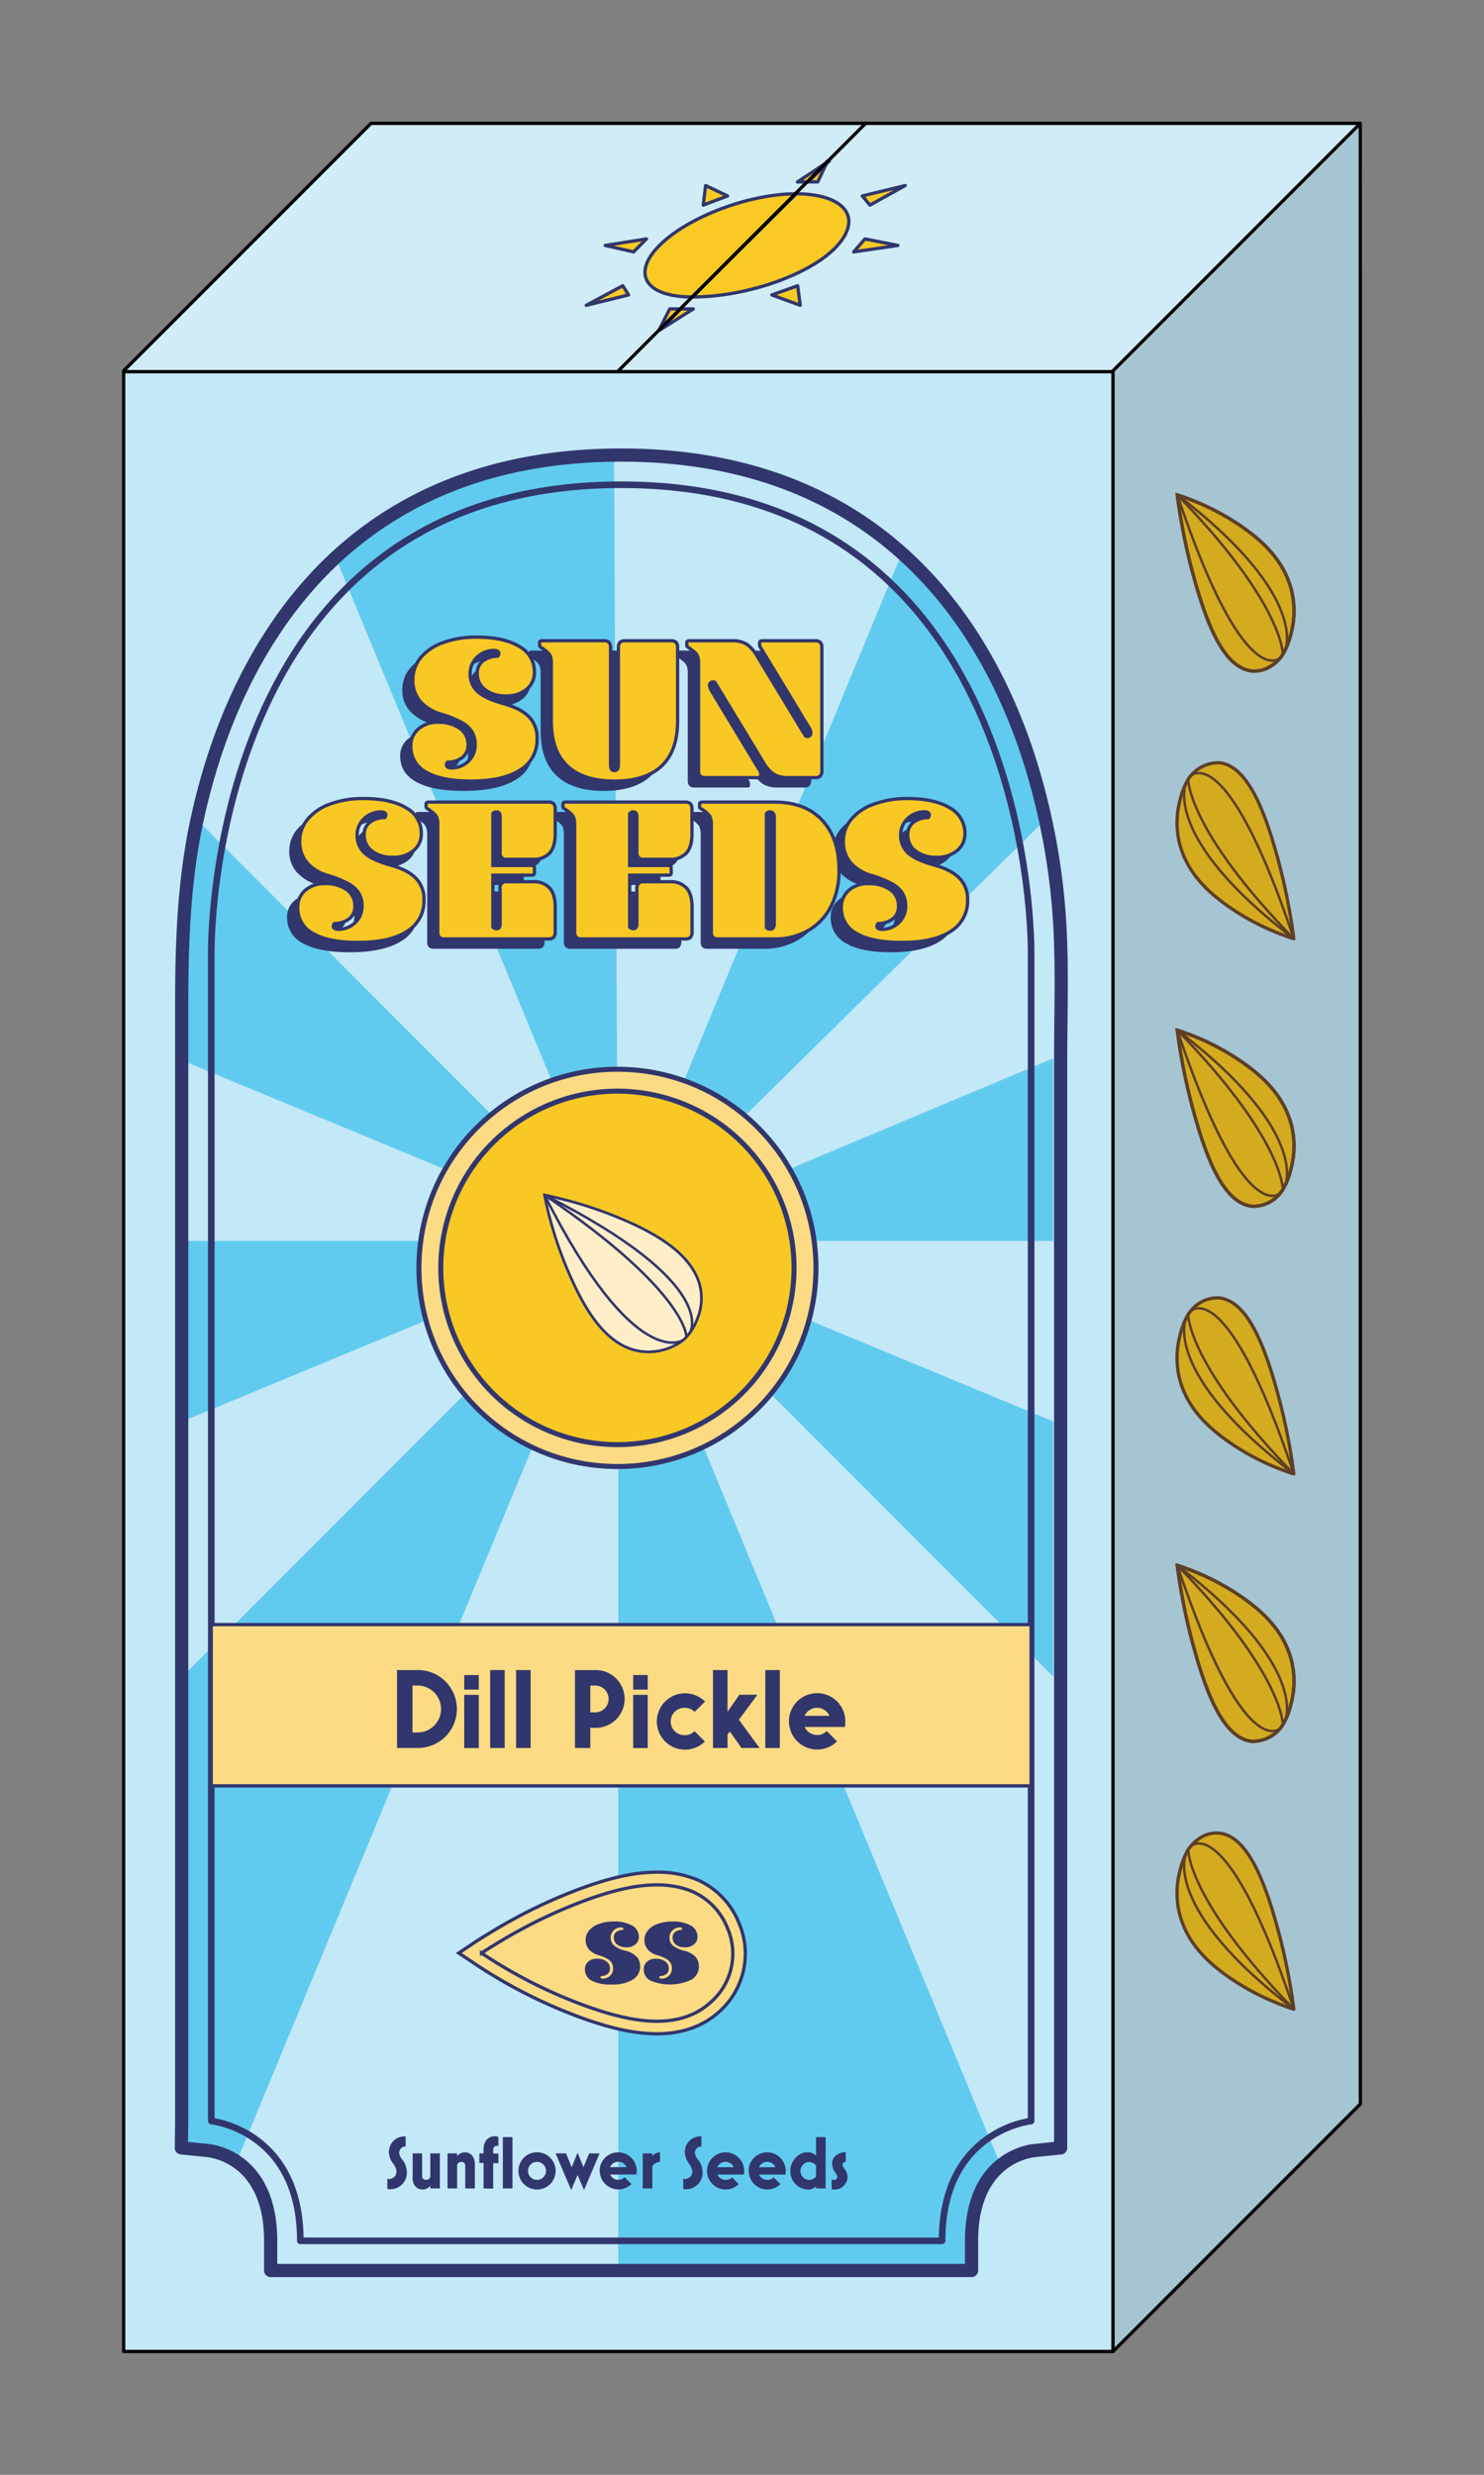 <svg xmlns="http://www.w3.org/2000/svg" viewBox="0 0 450 750"><rect x="0" y="0" width="450" height="750" fill="#808080" stroke="none"/><defs><style>.cls-1{fill:#d0edf7;}.cls-2,.cls-4{fill:#c3e8f8;}.cls-19,.cls-20,.cls-3{fill:#f9c924;}.cls-10,.cls-12,.cls-14,.cls-16,.cls-17,.cls-3,.cls-9{stroke:#31366d;}.cls-10,.cls-14,.cls-17,.cls-21,.cls-22,.cls-3,.cls-5,.cls-7,.cls-9{stroke-linecap:round;}.cls-10,.cls-14,.cls-17,.cls-21,.cls-22,.cls-3,.cls-4,.cls-7,.cls-9{stroke-linejoin:round;}.cls-4,.cls-5,.cls-6,.cls-7{stroke:#000;}.cls-10,.cls-12,.cls-14,.cls-16,.cls-17,.cls-21,.cls-22,.cls-23,.cls-5,.cls-6,.cls-7,.cls-9{fill:none;}.cls-12,.cls-16,.cls-19,.cls-5,.cls-6{stroke-miterlimit:10;}.cls-8{fill:#61cbef;}.cls-9{stroke-width:4px;}.cls-10{stroke-width:2px;}.cls-11{fill:#fcdb84;}.cls-13{fill:#f8c824;}.cls-14{stroke-width:1.52px;}.cls-15{fill:#ffeec7;}.cls-16,.cls-17{stroke-width:0.76px;}.cls-18{fill:#31366d;}.cls-19,.cls-21,.cls-22{stroke:#6d4a2e;}.cls-22{stroke-width:0.75px;}.cls-24{opacity:0.15;}</style></defs><g id="Layer_3" data-name="Layer 3"><polygon class="cls-1" points="413 37 113 37 37 113 337 113 413 37"/><polygon class="cls-2" points="337 713 412.5 637.5 413 37 337 113 337 713"/></g><g id="Layer_2" data-name="Layer 2"><polygon class="cls-3" points="258.86 76.34 272.27 74.38 262.28 72.41 260.57 74.38 258.86 76.34"/><polygon class="cls-3" points="247.96 55.13 251 48.71 244.62 55.13 247.96 55.13"/><polygon class="cls-3" points="210.23 93.62 206.41 93.62 200.03 100.05 210.23 93.62"/><polygon class="cls-3" points="262.63 60.77 263.79 62.16 274.49 56.23 261.49 59.38 262.63 60.77"/><polygon class="cls-3" points="234.05 89.38 242.66 92.53 241.88 86.59 237.98 87.99 234.05 89.38"/><path class="cls-3" d="M239.34,60.46,211.69,88.3,210,90c16.61,0,36.32-7,44-15.65s1.91-15.65-13-15.65Z"/><polygon class="cls-3" points="196.03 72.41 183.52 74.38 192.11 76.34 194.07 74.38 196.03 72.41"/><polygon class="cls-3" points="203.09 93.62 199.83 100.05 206.3 93.62 203.09 93.62"/><polygon class="cls-3" points="241.81 55.13 245.07 55.13 251.53 48.71 241.81 55.13"/><polygon class="cls-3" points="189.73 87.99 188.84 86.59 177.77 92.53 190.61 89.38 189.73 87.99"/><polygon class="cls-3" points="220.62 59.38 213.96 56.23 213.25 62.16 216.93 60.77 220.62 59.38"/><path class="cls-3" d="M211.66,88.3l28.05-27.84,1.73-1.73c-14.27,0-32.84,7-41.47,15.65S195.8,90,209.92,90Z"/></g><g id="Layer_1" data-name="Layer 1"><rect class="cls-4" x="37.5" y="112.63" width="300" height="600"/><line class="cls-5" x1="37.5" y1="112.38" x2="112.5" y2="37.38"/><line class="cls-6" x1="337" y1="112.88" x2="412.5" y2="37.38"/><line class="cls-7" x1="187.44" y1="112.44" x2="262.5" y2="37.38"/><line class="cls-5" x1="337.5" y1="712.63" x2="412.5" y2="637.63"/><line class="cls-7" x1="112.5" y1="37.38" x2="412.5" y2="37.38"/><line class="cls-7" x1="412.5" y1="637.38" x2="412.5" y2="37.38"/></g><g id="front"><path class="cls-8" d="M317,248.39c-5.31-15.7-8.83-38.75-20.8-53.33-5.73-7-15.84-22.14-22.72-27.4L187.35,376.08Z"/><path class="cls-8" d="M187.34,376.08l77.33-186.69Z"/><polygon class="cls-8" points="319.4 321.38 319.4 320.72 187.34 376.08 319.4 321.38"/><path class="cls-8" d="M55.29,316.77v4l132.06,55.36L59.71,248.39c-7.52,31.58-2.63,65.94-4.42,68.38"/><polygon class="cls-8" points="55.29 321.38 187.34 376.08 55.29 320.72 55.29 321.38"/><path class="cls-8" d="M186.21,137.91c-30.58,0-63.37,10.56-84.42,31.05l85.56,207.12Z"/><polygon class="cls-8" points="319.4 376.08 319.4 321.38 187.34 376.08 319.4 376.08"/><polygon class="cls-8" points="319.4 508.13 319.4 430.77 187.34 376.08 319.4 508.13"/><path class="cls-8" d="M294,688.64l.27-4.75c0-24,5.21-25.53,7.2-25.76l2-1.86-116-280.19V688.76Z"/><polygon class="cls-8" points="55.05 634.44 55.17 651.46 71.76 655.12 187.34 376.08 55.29 508.13 55.05 634.44"/><polygon class="cls-8" points="55.29 376.08 55.29 430.77 187.34 376.08 55.29 376.08"/><path class="cls-9" d="M82.07,688.09v-9c0-23.77-15.85-27-19-27.35L55,650.92l.1-8.13V305c0-19.47.62-38.35,4.84-57.41,4.35-19.62,11.57-38.82,22.62-55.68A124.18,124.18,0,0,1,97.92,172.7c22.75-23.08,53.18-34.79,90.44-34.79s67.69,11.71,90.44,34.79c15.45,15.68,26.11,35.45,32.94,56.25a205.05,205.05,0,0,1,9.89,57.29c.37,11.53,0,23.14,0,34.69v330l-8.1.82c-3.07.38-18.92,3.57-18.92,27.34v9Z"/><path class="cls-10" d="M312.67,288.9V642.79s-27,2.72-27,36.3H91.07c0-33.58-27-36.3-27-36.3V288.9s-2.08-142,124.31-142S312.67,288.9,312.67,288.9Z"/><path class="cls-11" d="M247.42,384.24a60.2,60.2,0,1,0-60.19,60.2,60.19,60.19,0,0,0,60.19-60.2"/><circle class="cls-12" cx="187.23" cy="384.24" r="60.2" transform="translate(-59.13 34.95) rotate(-9.22)"/><path class="cls-13" d="M240.78,384.24a53.56,53.56,0,1,0-53.55,53.56,53.56,53.56,0,0,0,53.55-53.56"/><circle class="cls-14" cx="187.23" cy="384.24" r="60.2" transform="translate(-216.86 244.93) rotate(-45)"/><path class="cls-14" d="M240.78,384.24a53.56,53.56,0,1,1-53.55-53.56A53.56,53.56,0,0,1,240.78,384.24Z"/><path class="cls-15" d="M208.15,405.18a16.71,16.71,0,0,0,3.28-5.48,16,16,0,0,0,.25-11.86c-3.16-8.09-11.82-13.15-19.27-16.7a122.87,122.87,0,0,0-22.95-8c-1.45-.36-2.9-.71-4.36-1a117,117,0,0,0,9,27.17c4.15,8.76,10.65,19.63,21.43,20.35a17.56,17.56,0,0,0,11.28-3.25,10.2,10.2,0,0,0,1.39-1.22"/><path class="cls-16" d="M208.15,405.18a16.71,16.71,0,0,0,3.28-5.48,16,16,0,0,0,.25-11.86c-3.16-8.09-11.82-13.15-19.27-16.7a122.87,122.87,0,0,0-22.95-8c-1.45-.36-2.9-.71-4.36-1a117,117,0,0,0,9,27.17c4.15,8.76,10.65,19.63,21.43,20.35a17.56,17.56,0,0,0,11.28-3.25A10.2,10.2,0,0,0,208.15,405.18Z"/><path class="cls-17" d="M208.15,405.18a16.71,16.71,0,0,0,3.28-5.48,16,16,0,0,0,.25-11.86c-3.16-8.09-11.82-13.15-19.27-16.7a122.87,122.87,0,0,0-22.95-8c-1.45-.36-2.9-.71-4.36-1a117,117,0,0,0,9,27.17c4.15,8.76,10.65,19.63,21.43,20.35a17.56,17.56,0,0,0,11.28-3.25A10.2,10.2,0,0,0,208.15,405.18Z"/><path class="cls-17" d="M165.1,362.13c54.21,27.42,44,42,44,42"/><path class="cls-17" d="M165.1,362.13c27.42,54.21,42,44,42,44"/><path class="cls-17" d="M208.15,405.18s.44-13.53-43.05-43.05"/><rect class="cls-11" x="64.05" y="492.34" width="248.62" height="48.88"/><rect class="cls-12" x="64.05" y="492.34" width="248.62" height="48.88"/><path class="cls-11" d="M199.19,616.35c-8.3,0-16.76-2.67-22.39-4.68a151.85,151.85,0,0,1-32.92-16.61l-4.76-3.18,4.76-3.19c1.69-1.13,3.43-2.18,4.93-3.08A155.79,155.79,0,0,1,177,572c6.08-2.16,14.1-4.63,22.22-4.63a31.09,31.09,0,0,1,12.53,2.44A24,24,0,0,1,224,582.59,23.52,23.52,0,0,1,217.7,610c-4.84,4.23-11.06,6.37-18.51,6.37"/><path class="cls-12" d="M199.19,616.35c-8.3,0-16.76-2.67-22.39-4.68a151.85,151.85,0,0,1-32.92-16.61l-4.76-3.18,4.76-3.19c1.69-1.13,3.43-2.18,4.93-3.08A155.79,155.79,0,0,1,177,572c6.08-2.16,14.1-4.63,22.22-4.63a31.09,31.09,0,0,1,12.53,2.44A24,24,0,0,1,224,582.59,23.52,23.52,0,0,1,217.7,610C212.86,614.21,206.64,616.35,199.19,616.35Z"/><path class="cls-11" d="M220.5,584.1a20.08,20.08,0,0,0-10.31-10.75c-10-4.38-22.16-1.18-31.92,2.28a153.34,153.34,0,0,0-27.49,13.27c-1.61,1-3.21,1.93-4.76,3a147.15,147.15,0,0,0,32.07,16.18c11.46,4.08,26.87,8,37.08-1a19.49,19.49,0,0,0,5.33-23"/><path class="cls-12" d="M220.5,584.1a20.08,20.08,0,0,0-10.31-10.75c-10-4.38-22.16-1.18-31.92,2.28a153.34,153.34,0,0,0-27.49,13.27c-1.61,1-3.21,1.93-4.76,3a147.15,147.15,0,0,0,32.07,16.18c11.46,4.08,26.87,8,37.08-1A19.49,19.49,0,0,0,220.5,584.1Z"/><path class="cls-18" d="M194.13,595.76a4.69,4.69,0,0,1-2.26,4.19,12,12,0,0,1-6.5,1.46,12.09,12.09,0,0,1-6-1.18,3.79,3.79,0,0,1-2-3.46,2.89,2.89,0,0,1,1-2.28,3.82,3.82,0,0,1,2.6-.89,4.74,4.74,0,0,1,2.91.81,2.57,2.57,0,0,1,1.08,2.17,2,2,0,0,1-.71,1.64,3.21,3.21,0,0,1-2,.65.5.5,0,0,0-.16.36.33.33,0,0,0,.18.3.86.86,0,0,0,.45.11,3.18,3.18,0,0,0,2.28-.87,2.92,2.92,0,0,0,.91-2.19,3.26,3.26,0,0,0-.43-1.76,3.87,3.87,0,0,0-1.41-1.24,14,14,0,0,0-2.64-1.07,5.75,5.75,0,0,1-2.84-1.72,4.27,4.27,0,0,1-1-2.81,4.51,4.51,0,0,1,1-2.91,6.78,6.78,0,0,1,3-2,12.58,12.58,0,0,1,4.49-.74,10.88,10.88,0,0,1,5.64,1.23,3.81,3.81,0,0,1,2,3.42,2.85,2.85,0,0,1-1.05,2.28,4.1,4.1,0,0,1-2.72.88,4.41,4.41,0,0,1-2.77-.81,2.62,2.62,0,0,1-1.05-2.16,2,2,0,0,1,.71-1.64,3.22,3.22,0,0,1,2-.66.46.46,0,0,0,.16-.35.34.34,0,0,0-.17-.3.89.89,0,0,0-.46-.11,3.18,3.18,0,0,0-1.59.4,3,3,0,0,0-1.16,1.09,2.9,2.9,0,0,0-.44,1.57,3.09,3.09,0,0,0,1,2.41,8.57,8.57,0,0,0,3.47,1.6,7.23,7.23,0,0,1,3.34,1.75,3.93,3.93,0,0,1,1.08,2.84"/><path class="cls-18" d="M211.94,595.76a4.69,4.69,0,0,1-2.27,4.19,15.41,15.41,0,0,1-12.46.28,3.8,3.8,0,0,1-2-3.46,2.9,2.9,0,0,1,1-2.28,3.8,3.8,0,0,1,2.6-.89,4.71,4.71,0,0,1,2.9.81,2.57,2.57,0,0,1,1.08,2.17,2,2,0,0,1-.71,1.64,3.18,3.18,0,0,1-2,.65.51.51,0,0,0-.17.36.33.33,0,0,0,.18.3.88.88,0,0,0,.45.11,3.18,3.18,0,0,0,2.28-.87,2.93,2.93,0,0,0,.92-2.19,3.26,3.26,0,0,0-.44-1.76,3.83,3.83,0,0,0-1.4-1.24,14,14,0,0,0-2.64-1.07,5.71,5.71,0,0,1-2.84-1.72,4.22,4.22,0,0,1-1-2.81,4.47,4.47,0,0,1,1-2.91,6.72,6.72,0,0,1,2.95-2,12.54,12.54,0,0,1,4.49-.74,10.93,10.93,0,0,1,5.64,1.23,3.8,3.8,0,0,1,2,3.42,2.85,2.85,0,0,1-1.05,2.28,4.05,4.05,0,0,1-2.71.88,4.44,4.44,0,0,1-2.78-.81,2.62,2.62,0,0,1-1-2.16,2,2,0,0,1,.71-1.64,3.27,3.27,0,0,1,2-.66.5.5,0,0,0,.16-.35.33.33,0,0,0-.18-.3.88.88,0,0,0-.45-.11,3.25,3.25,0,0,0-1.6.4,3,3,0,0,0-1.16,1.09,2.89,2.89,0,0,0-.43,1.57,3.06,3.06,0,0,0,1,2.41,8.57,8.57,0,0,0,3.47,1.6,7.23,7.23,0,0,1,3.34,1.75,3.93,3.93,0,0,1,1.08,2.84"/><path class="cls-18" d="M127,275.68a10.65,10.65,0,0,1-5.41,9.58q-5.4,3.33-15.5,3.33-9.37,0-14.22-2.71A8.59,8.59,0,0,1,87.05,278a6.49,6.49,0,0,1,2.41-5.21,9.25,9.25,0,0,1,6.18-2,11.7,11.7,0,0,1,6.94,1.84,5.78,5.78,0,0,1,2.57,4.95,4.57,4.57,0,0,1-1.69,3.74,7.86,7.86,0,0,1-4.76,1.5,1.11,1.11,0,0,0-.39.81.78.78,0,0,0,.42.69,2.08,2.08,0,0,0,1.08.25,7.77,7.77,0,0,0,5.44-2,6.49,6.49,0,0,0,2.18-5,7.23,7.23,0,0,0-1-4,9.06,9.06,0,0,0-3.36-2.84,34.16,34.16,0,0,0-6.28-2.43A13.78,13.78,0,0,1,90,264.33a9.41,9.41,0,0,1-2.28-6.42,10,10,0,0,1,2.44-6.64,16.3,16.3,0,0,1,7-4.59A31.12,31.12,0,0,1,107.88,245q8.59,0,13.45,2.81t4.85,7.79a6.41,6.41,0,0,1-2.51,5.21,10,10,0,0,1-6.48,2,10.81,10.81,0,0,1-6.6-1.87,5.85,5.85,0,0,1-2.51-4.93,4.54,4.54,0,0,1,1.69-3.74,7.83,7.83,0,0,1,4.75-1.5,1.13,1.13,0,0,0,.4-.81.79.79,0,0,0-.43-.69,2.14,2.14,0,0,0-1.07-.25,8.12,8.12,0,0,0-3.81.91,7.31,7.31,0,0,0-2.77,2.49,6.45,6.45,0,0,0-1,3.59,6.94,6.94,0,0,0,2.41,5.52c1.61,1.39,4.36,2.61,8.27,3.64q5.4,1.44,8,4a8.73,8.73,0,0,1,2.58,6.48"/><path class="cls-18" d="M163.07,246.06a2.12,2.12,0,0,1,1.59.5,2.43,2.43,0,0,1,.47,1.68v7.42c0,2.62-.57,4.57-1.69,5.83a6.54,6.54,0,0,1-5.17,1.91H150.6a1.85,1.85,0,0,1-2.19-2.19V250.43c0-.92-.35-1.38-1.06-1.38a1.33,1.33,0,0,0-1.12.5v15.72h11.85c.5,0,.75.23.75.68v1.62q0,.63-.75.63H146.23v15.71a1.3,1.3,0,0,0,1.12.5c.71,0,1.06-.45,1.06-1.37V272.38a1.84,1.84,0,0,1,2.19-2.18h7.67q3.49,0,5.17,1.9c1.12,1.26,1.69,3.21,1.69,5.83v7.42a2.43,2.43,0,0,1-.47,1.68,2.08,2.08,0,0,1-1.59.5h-31.5A2.11,2.11,0,0,1,130,287a2.43,2.43,0,0,1-.46-1.68V253.17a7.76,7.76,0,0,0-.25-2.28,3.34,3.34,0,0,0-.88-1.31,17.44,17.44,0,0,0-2.12-1.59.62.62,0,0,1-.31-.56v-.75c0-.41.25-.62.75-.62Z"/><path class="cls-18" d="M204.54,246.06a2.12,2.12,0,0,1,1.59.5,2.43,2.43,0,0,1,.47,1.68v7.42c0,2.62-.56,4.57-1.69,5.83a6.54,6.54,0,0,1-5.17,1.91h-7.67a1.84,1.84,0,0,1-2.18-2.19V250.43c0-.92-.36-1.38-1.07-1.38a1.33,1.33,0,0,0-1.12.5v15.72h11.85c.5,0,.75.23.75.68v1.62q0,.63-.75.63H187.7v15.71a1.3,1.3,0,0,0,1.12.5c.71,0,1.07-.45,1.07-1.37V272.38a1.82,1.82,0,0,1,2.18-2.18h7.67q3.49,0,5.17,1.9c1.13,1.26,1.69,3.21,1.69,5.83v7.42a2.43,2.43,0,0,1-.47,1.68,2.08,2.08,0,0,1-1.59.5H173.05a2.08,2.08,0,0,1-1.59-.5,2.43,2.43,0,0,1-.47-1.68V253.17a7.76,7.76,0,0,0-.25-2.28,3.42,3.42,0,0,0-.87-1.31,19.24,19.24,0,0,0-2.12-1.59.61.61,0,0,1-.32-.56v-.75c0-.41.25-.62.75-.62Z"/><path class="cls-18" d="M231.67,246.06q9.22,0,14.37,5.46t5.15,15.18a23.73,23.73,0,0,1-2.37,10.82,17.53,17.53,0,0,1-6.83,7.36,19.89,19.89,0,0,1-10.38,2.65H214.52a2.08,2.08,0,0,1-1.59-.5,2.43,2.43,0,0,1-.47-1.68V253.11a5.94,5.94,0,0,0-.5-2.84,9.27,9.27,0,0,0-2.74-2.28.6.6,0,0,1-.31-.56v-.75c0-.41.25-.62.74-.62Zm-2.5,38a1.4,1.4,0,0,0,1.19.5,1,1,0,0,0,.87-.44,1.86,1.86,0,0,0,.31-1.12V250.61a1.88,1.88,0,0,0-.31-1.12,1,1,0,0,0-.87-.44,1.4,1.4,0,0,0-1.19.5Z"/><path class="cls-18" d="M290.18,275.68a10.74,10.74,0,0,1-5.18,9.58q-5.17,3.33-14.84,3.33-9,0-13.62-2.71a8.64,8.64,0,0,1-4.65-7.89,6.62,6.62,0,0,1,2.31-5.21,8.63,8.63,0,0,1,5.92-2,10.81,10.81,0,0,1,6.64,1.84,5.86,5.86,0,0,1,2.47,4.95,4.64,4.64,0,0,1-1.63,3.74,7.3,7.3,0,0,1-4.55,1.5,1.13,1.13,0,0,0-.37.81.78.78,0,0,0,.4.69,1.92,1.92,0,0,0,1,.25,7.25,7.25,0,0,0,5.21-2,6.62,6.62,0,0,0,2.09-5,7.4,7.4,0,0,0-1-4,8.72,8.72,0,0,0-3.21-2.84,32.06,32.06,0,0,0-6-2.43,13.07,13.07,0,0,1-6.48-3.93,9.65,9.65,0,0,1-2.19-6.42,10.28,10.28,0,0,1,2.34-6.64,15.54,15.54,0,0,1,6.74-4.59A28.64,28.64,0,0,1,271.84,245q8.24,0,12.88,2.81a8.68,8.68,0,0,1,4.65,7.79,6.51,6.51,0,0,1-2.4,5.21,9.3,9.3,0,0,1-6.21,2,10.05,10.05,0,0,1-6.33-1.87A6,6,0,0,1,272,256a4.64,4.64,0,0,1,1.62-3.74,7.31,7.31,0,0,1,4.56-1.5,1.17,1.17,0,0,0,.37-.81.77.77,0,0,0-.41-.69,2,2,0,0,0-1-.25,7.49,7.49,0,0,0-3.65.91,7,7,0,0,0-2.65,2.49,6.58,6.58,0,0,0-1,3.59,7.09,7.09,0,0,0,2.31,5.52c1.54,1.39,4.18,2.61,7.92,3.64,3.45,1,6,2.29,7.64,4a9,9,0,0,1,2.46,6.48"/><path class="cls-18" d="M161.75,226.78a10.59,10.59,0,0,1-5.46,9.57q-5.46,3.35-15.66,3.34-9.48,0-14.38-2.71t-4.9-7.89a6.48,6.48,0,0,1,2.43-5.21,9.45,9.45,0,0,1,6.25-2,12,12,0,0,1,7,1.84,5.79,5.79,0,0,1,2.6,5,4.53,4.53,0,0,1-1.71,3.74,8,8,0,0,1-4.8,1.5,1.09,1.09,0,0,0-.4.81.77.77,0,0,0,.43.69,2.18,2.18,0,0,0,1.08.25,7.89,7.89,0,0,0,5.5-2,6.44,6.44,0,0,0,2.2-5,7.15,7.15,0,0,0-1.05-4,9,9,0,0,0-3.39-2.84,34.84,34.84,0,0,0-6.35-2.43,14,14,0,0,1-6.84-3.93A9.37,9.37,0,0,1,122,209a10,10,0,0,1,2.47-6.64,16.44,16.44,0,0,1,7.11-4.59,31.73,31.73,0,0,1,10.82-1.68q8.7,0,13.59,2.8t4.91,7.8a6.38,6.38,0,0,1-2.54,5.21,10.15,10.15,0,0,1-6.54,2,10.93,10.93,0,0,1-6.68-1.87,5.83,5.83,0,0,1-2.54-4.92,4.53,4.53,0,0,1,1.71-3.74,8,8,0,0,1,4.81-1.5,1.11,1.11,0,0,0,.39-.81.77.77,0,0,0-.43-.69,2.06,2.06,0,0,0-1.08-.25,8.13,8.13,0,0,0-3.85.91,7.33,7.33,0,0,0-2.8,2.49,6.38,6.38,0,0,0-1,3.59,6.94,6.94,0,0,0,2.43,5.52q2.45,2.09,8.36,3.64,5.46,1.44,8.06,4a8.66,8.66,0,0,1,2.6,6.48"/><path class="cls-18" d="M179.84,197.16a2.12,2.12,0,0,1,1.59.5,2.38,2.38,0,0,1,.47,1.68v35.49c0,1.12.4,1.68,1.19,1.68s1.18-.56,1.18-1.68V199.34a2.43,2.43,0,0,1,.47-1.68,2.12,2.12,0,0,1,1.59-.5h13.78a2.27,2.27,0,0,1,1.62.47,2,2,0,0,1,.5,1.52v22.39q0,9-4.83,13.57t-14.31,4.58q-9.42,0-14.29-4.58t-4.86-13.57V204.27a7.43,7.43,0,0,0-.25-2.28,3.31,3.31,0,0,0-.87-1.31,19.24,19.24,0,0,0-2.12-1.59.6.6,0,0,1-.31-.56v-.75c0-.41.25-.62.75-.62Z"/><path class="cls-18" d="M241,226a1.58,1.58,0,0,0,.63.13,1,1,0,0,0,.68-.28.92.92,0,0,0,.31-.72,3.64,3.64,0,0,0-.68-1.87l-14.35-23.7a6.2,6.2,0,0,1-.4-.72,1.35,1.35,0,0,1-.1-.53V198a.89.89,0,0,1,.19-.66,1,1,0,0,1,.63-.15h16a2.12,2.12,0,0,1,1.59.5,2.43,2.43,0,0,1,.47,1.68v37.11a2.43,2.43,0,0,1-.47,1.68,2.12,2.12,0,0,1-1.59.5h-8a8.51,8.51,0,0,1-4.49-1,10.7,10.7,0,0,1-3.24-3.68l-14.66-24.19a1.45,1.45,0,0,0-.56-.13,1.11,1.11,0,0,0-.72.28.89.89,0,0,0-.34.72,4.19,4.19,0,0,0,.68,1.87l14.35,23.7a5,5,0,0,1,.4.72,1.18,1.18,0,0,1,.1.52v.38a1,1,0,0,1-.16.62c-.1.13-.32.19-.65.19h-16a2.12,2.12,0,0,1-1.59-.5,2.43,2.43,0,0,1-.47-1.68V204.27a7.43,7.43,0,0,0-.25-2.28,3.31,3.31,0,0,0-.87-1.31,18.3,18.3,0,0,0-2.12-1.59.6.6,0,0,1-.31-.56v-.75c0-.41.25-.62.75-.62h12.84a8.49,8.49,0,0,1,4.49,1,10.86,10.86,0,0,1,3.25,3.67Z"/><path class="cls-13" d="M128.57,272.7a10.71,10.71,0,0,1-5.17,9.57q-5.18,3.35-14.85,3.34c-6,0-10.53-.9-13.62-2.71A8.64,8.64,0,0,1,90.28,275a6.62,6.62,0,0,1,2.31-5.21,8.65,8.65,0,0,1,5.92-2,10.93,10.93,0,0,1,6.65,1.84,5.88,5.88,0,0,1,2.46,5,4.64,4.64,0,0,1-1.62,3.74,7.31,7.31,0,0,1-4.56,1.5,1.17,1.17,0,0,0-.37.81.79.79,0,0,0,.41.69,2,2,0,0,0,1,.25,7.24,7.24,0,0,0,5.2-2,6.58,6.58,0,0,0,2.09-5,7.4,7.4,0,0,0-1-4,8.64,8.64,0,0,0-3.21-2.84,31.93,31.93,0,0,0-6-2.43,13.1,13.1,0,0,1-6.49-3.93,9.68,9.68,0,0,1-2.18-6.42,10.25,10.25,0,0,1,2.33-6.64A15.51,15.51,0,0,1,100,243.7,28.66,28.66,0,0,1,110.24,242q8.24,0,12.88,2.8a8.71,8.71,0,0,1,4.64,7.8,6.51,6.51,0,0,1-2.4,5.21,9.29,9.29,0,0,1-6.2,2,10,10,0,0,1-6.33-1.87,5.92,5.92,0,0,1-2.4-4.92,4.64,4.64,0,0,1,1.62-3.74,7.28,7.28,0,0,1,4.55-1.5A1.13,1.13,0,0,0,117,247a.78.78,0,0,0-.4-.69,1.89,1.89,0,0,0-1-.25,7.4,7.4,0,0,0-3.65.91,7.12,7.12,0,0,0-2.65,2.49,6.67,6.67,0,0,0-1,3.59,7.11,7.11,0,0,0,2.31,5.52c1.54,1.39,4.18,2.61,7.92,3.64q5.18,1.44,7.64,4a9,9,0,0,1,2.46,6.48"/><path class="cls-12" d="M128.57,272.7a10.71,10.71,0,0,1-5.17,9.57q-5.18,3.35-14.85,3.34c-6,0-10.53-.9-13.62-2.71A8.64,8.64,0,0,1,90.28,275a6.62,6.62,0,0,1,2.31-5.21,8.65,8.65,0,0,1,5.92-2,10.93,10.93,0,0,1,6.65,1.84,5.88,5.88,0,0,1,2.46,5,4.64,4.64,0,0,1-1.62,3.74,7.31,7.31,0,0,1-4.56,1.5,1.17,1.17,0,0,0-.37.81.79.79,0,0,0,.41.69,2,2,0,0,0,1,.25,7.24,7.24,0,0,0,5.2-2,6.58,6.58,0,0,0,2.09-5,7.4,7.4,0,0,0-1-4,8.64,8.64,0,0,0-3.21-2.84,31.93,31.93,0,0,0-6-2.43,13.1,13.1,0,0,1-6.49-3.93,9.68,9.68,0,0,1-2.18-6.42,10.25,10.25,0,0,1,2.33-6.64A15.51,15.51,0,0,1,100,243.7,28.66,28.66,0,0,1,110.24,242q8.24,0,12.88,2.8a8.71,8.71,0,0,1,4.64,7.8,6.51,6.51,0,0,1-2.4,5.21,9.29,9.29,0,0,1-6.2,2,10,10,0,0,1-6.33-1.87,5.92,5.92,0,0,1-2.4-4.92,4.64,4.64,0,0,1,1.62-3.74,7.28,7.28,0,0,1,4.55-1.5A1.13,1.13,0,0,0,117,247a.78.78,0,0,0-.4-.69,1.89,1.89,0,0,0-1-.25,7.4,7.4,0,0,0-3.65.91,7.12,7.12,0,0,0-2.65,2.49,6.67,6.67,0,0,0-1,3.59,7.11,7.11,0,0,0,2.31,5.52c1.54,1.39,4.18,2.61,7.92,3.64q5.18,1.44,7.64,4A9,9,0,0,1,128.57,272.7Z"/><path class="cls-13" d="M166.3,243.08a2.12,2.12,0,0,1,1.59.5,2.38,2.38,0,0,1,.47,1.68v7.42c0,2.62-.56,4.57-1.68,5.83a6.57,6.57,0,0,1-5.18,1.91h-7.67a1.84,1.84,0,0,1-2.18-2.19V247.45c0-.92-.36-1.38-1.06-1.38a1.33,1.33,0,0,0-1.13.5v15.72h11.85c.5,0,.75.23.75.68v1.62q0,.63-.75.63H149.46v15.71a1.31,1.31,0,0,0,1.13.5c.7,0,1.06-.46,1.06-1.37V269.4a1.84,1.84,0,0,1,2.18-2.19h7.67a6.57,6.57,0,0,1,5.18,1.91c1.12,1.26,1.68,3.21,1.68,5.83v7.42a2.38,2.38,0,0,1-.47,1.68,2.08,2.08,0,0,1-1.59.5H134.81a2.08,2.08,0,0,1-1.59-.5,2.43,2.43,0,0,1-.47-1.68V250.19a7.43,7.43,0,0,0-.25-2.28,3.31,3.31,0,0,0-.87-1.31,18.3,18.3,0,0,0-2.12-1.59.6.6,0,0,1-.31-.56v-.75c0-.41.25-.62.75-.62Z"/><path class="cls-12" d="M166.3,243.08a2.12,2.12,0,0,1,1.59.5,2.38,2.38,0,0,1,.47,1.68v7.42c0,2.62-.56,4.57-1.68,5.83a6.57,6.57,0,0,1-5.18,1.91h-7.67a1.84,1.84,0,0,1-2.18-2.19V247.45c0-.92-.36-1.38-1.06-1.38a1.33,1.33,0,0,0-1.13.5v15.72h11.85c.5,0,.75.23.75.68v1.62q0,.63-.75.63H149.46v15.71a1.31,1.31,0,0,0,1.13.5c.7,0,1.06-.46,1.06-1.37V269.4a1.84,1.84,0,0,1,2.18-2.19h7.67a6.57,6.57,0,0,1,5.18,1.91c1.12,1.26,1.68,3.21,1.68,5.83v7.42a2.38,2.38,0,0,1-.47,1.68,2.08,2.08,0,0,1-1.59.5H134.81a2.08,2.08,0,0,1-1.59-.5,2.43,2.43,0,0,1-.47-1.68V250.19a7.43,7.43,0,0,0-.25-2.28,3.31,3.31,0,0,0-.87-1.31,18.3,18.3,0,0,0-2.12-1.59.6.6,0,0,1-.31-.56v-.75c0-.41.25-.62.75-.62Z"/><path class="cls-13" d="M207.78,243.08a2.15,2.15,0,0,1,1.59.5,2.43,2.43,0,0,1,.46,1.68v7.42c0,2.62-.56,4.57-1.68,5.83a6.56,6.56,0,0,1-5.18,1.91H195.3a2.33,2.33,0,0,1-1.68-.5,2.35,2.35,0,0,1-.5-1.69V247.45c0-.92-.35-1.38-1.06-1.38a1.32,1.32,0,0,0-1.12.5v15.72h11.85c.5,0,.74.23.74.68v1.62c0,.42-.24.63-.74.63H190.94v15.71a1.29,1.29,0,0,0,1.12.5c.71,0,1.06-.46,1.06-1.37V269.4a2.35,2.35,0,0,1,.5-1.69,2.33,2.33,0,0,1,1.68-.5H203a6.56,6.56,0,0,1,5.18,1.91c1.12,1.26,1.68,3.21,1.68,5.83v7.42a2.43,2.43,0,0,1-.46,1.68,2.11,2.11,0,0,1-1.59.5h-31.5a2.08,2.08,0,0,1-1.59-.5,2.43,2.43,0,0,1-.47-1.68V250.19a7.43,7.43,0,0,0-.25-2.28,3.2,3.2,0,0,0-.87-1.31A17.44,17.44,0,0,0,171,245a.6.6,0,0,1-.31-.56v-.75c0-.41.25-.62.75-.62Z"/><path class="cls-12" d="M207.78,243.08a2.15,2.15,0,0,1,1.59.5,2.43,2.43,0,0,1,.46,1.68v7.42c0,2.62-.56,4.57-1.68,5.83a6.56,6.56,0,0,1-5.18,1.91H195.3a2.33,2.33,0,0,1-1.68-.5,2.35,2.35,0,0,1-.5-1.69V247.45c0-.92-.35-1.38-1.06-1.38a1.32,1.32,0,0,0-1.12.5v15.72h11.85c.5,0,.74.23.74.68v1.62c0,.42-.24.63-.74.63H190.94v15.71a1.29,1.29,0,0,0,1.12.5c.71,0,1.06-.46,1.06-1.37V269.4a2.35,2.35,0,0,1,.5-1.69,2.33,2.33,0,0,1,1.68-.5H203a6.56,6.56,0,0,1,5.18,1.91c1.12,1.26,1.68,3.21,1.68,5.83v7.42a2.43,2.43,0,0,1-.46,1.68,2.11,2.11,0,0,1-1.59.5h-31.5a2.08,2.08,0,0,1-1.59-.5,2.43,2.43,0,0,1-.47-1.68V250.19a7.43,7.43,0,0,0-.25-2.28,3.2,3.2,0,0,0-.87-1.31A17.44,17.44,0,0,0,171,245a.6.6,0,0,1-.31-.56v-.75c0-.41.25-.62.75-.62Z"/><path class="cls-13" d="M234.9,243.08q9.24,0,14.38,5.46t5.14,15.18a23.73,23.73,0,0,1-2.37,10.82,17.53,17.53,0,0,1-6.83,7.36,19.89,19.89,0,0,1-10.38,2.65H217.75a2.09,2.09,0,0,1-1.59-.5,2.43,2.43,0,0,1-.47-1.68V250.13a6,6,0,0,0-.49-2.84,9.36,9.36,0,0,0-2.75-2.28.6.6,0,0,1-.31-.56v-.75c0-.41.25-.62.75-.62Zm-2.49,38a1.38,1.38,0,0,0,1.18.5,1,1,0,0,0,.88-.44,1.88,1.88,0,0,0,.31-1.12V247.63a1.86,1.86,0,0,0-.31-1.12,1,1,0,0,0-.88-.44,1.38,1.38,0,0,0-1.18.5Z"/><path class="cls-12" d="M234.9,243.08q9.24,0,14.38,5.46t5.14,15.18a23.73,23.73,0,0,1-2.37,10.82,17.53,17.53,0,0,1-6.83,7.36,19.89,19.89,0,0,1-10.38,2.65H217.75a2.09,2.09,0,0,1-1.59-.5,2.43,2.43,0,0,1-.47-1.68V250.13a6,6,0,0,0-.49-2.84,9.36,9.36,0,0,0-2.75-2.28.6.6,0,0,1-.31-.56v-.75c0-.41.25-.62.75-.62Zm-2.49,38a1.38,1.38,0,0,0,1.18.5,1,1,0,0,0,.88-.44,1.88,1.88,0,0,0,.31-1.12V247.63a1.86,1.86,0,0,0-.31-1.12,1,1,0,0,0-.88-.44,1.38,1.38,0,0,0-1.18.5Z"/><path class="cls-13" d="M293.41,272.7a10.71,10.71,0,0,1-5.17,9.57q-5.17,3.35-14.85,3.34-9,0-13.62-2.71a8.64,8.64,0,0,1-4.65-7.89,6.62,6.62,0,0,1,2.31-5.21,8.65,8.65,0,0,1,5.92-2,10.93,10.93,0,0,1,6.65,1.84,5.88,5.88,0,0,1,2.46,5,4.64,4.64,0,0,1-1.62,3.74,7.3,7.3,0,0,1-4.55,1.5,1.14,1.14,0,0,0-.38.81.79.79,0,0,0,.41.69,2,2,0,0,0,1,.25,7.24,7.24,0,0,0,5.2-2,6.58,6.58,0,0,0,2.09-5,7.4,7.4,0,0,0-1-4,8.64,8.64,0,0,0-3.21-2.84,31.93,31.93,0,0,0-6-2.43,13.1,13.1,0,0,1-6.49-3.93,9.68,9.68,0,0,1-2.18-6.42,10.26,10.26,0,0,1,2.34-6.64,15.42,15.42,0,0,1,6.73-4.59A28.66,28.66,0,0,1,275.08,242q8.24,0,12.88,2.8a8.71,8.71,0,0,1,4.64,7.8,6.51,6.51,0,0,1-2.4,5.21,9.29,9.29,0,0,1-6.2,2,10,10,0,0,1-6.33-1.87,5.92,5.92,0,0,1-2.4-4.92,4.64,4.64,0,0,1,1.62-3.74,7.28,7.28,0,0,1,4.55-1.5,1.13,1.13,0,0,0,.37-.81.78.78,0,0,0-.4-.69,1.89,1.89,0,0,0-1-.25,7.4,7.4,0,0,0-3.65.91,7.12,7.12,0,0,0-2.65,2.49,6.67,6.67,0,0,0-1,3.59,7.11,7.11,0,0,0,2.31,5.52c1.54,1.39,4.18,2.61,7.92,3.64q5.18,1.44,7.64,4a9,9,0,0,1,2.46,6.48"/><path class="cls-12" d="M293.41,272.7a10.71,10.71,0,0,1-5.17,9.57q-5.17,3.35-14.85,3.34-9,0-13.62-2.71a8.64,8.64,0,0,1-4.65-7.89,6.62,6.62,0,0,1,2.31-5.21,8.65,8.65,0,0,1,5.92-2,10.93,10.93,0,0,1,6.65,1.84,5.88,5.88,0,0,1,2.46,5,4.64,4.64,0,0,1-1.62,3.74,7.3,7.3,0,0,1-4.55,1.5,1.14,1.14,0,0,0-.38.81.79.79,0,0,0,.41.69,2,2,0,0,0,1,.25,7.24,7.24,0,0,0,5.2-2,6.58,6.58,0,0,0,2.09-5,7.4,7.4,0,0,0-1-4,8.64,8.64,0,0,0-3.21-2.84,31.93,31.93,0,0,0-6-2.43,13.1,13.1,0,0,1-6.49-3.93,9.68,9.68,0,0,1-2.18-6.42,10.26,10.26,0,0,1,2.34-6.64,15.42,15.42,0,0,1,6.73-4.59A28.66,28.66,0,0,1,275.08,242q8.24,0,12.88,2.8a8.71,8.71,0,0,1,4.64,7.8,6.51,6.51,0,0,1-2.4,5.21,9.29,9.29,0,0,1-6.2,2,10,10,0,0,1-6.33-1.87,5.92,5.92,0,0,1-2.4-4.92,4.64,4.64,0,0,1,1.62-3.74,7.28,7.28,0,0,1,4.55-1.5,1.13,1.13,0,0,0,.37-.81.78.78,0,0,0-.4-.69,1.89,1.89,0,0,0-1-.25,7.4,7.4,0,0,0-3.65.91,7.12,7.12,0,0,0-2.65,2.49,6.67,6.67,0,0,0-1,3.59,7.11,7.11,0,0,0,2.31,5.52c1.54,1.39,4.18,2.61,7.92,3.64q5.18,1.44,7.64,4A9,9,0,0,1,293.41,272.7Z"/><path class="cls-13" d="M162.87,223.8a10.71,10.71,0,0,1-5.17,9.57q-5.19,3.34-14.85,3.34c-6,0-10.53-.91-13.62-2.71a8.64,8.64,0,0,1-4.65-7.89,6.62,6.62,0,0,1,2.31-5.21,8.65,8.65,0,0,1,5.92-2,10.88,10.88,0,0,1,6.64,1.84,5.86,5.86,0,0,1,2.47,5,4.64,4.64,0,0,1-1.62,3.74,7.31,7.31,0,0,1-4.56,1.5,1.13,1.13,0,0,0-.37.81.77.77,0,0,0,.41.69,2,2,0,0,0,1,.24,7.24,7.24,0,0,0,5.21-2,6.62,6.62,0,0,0,2.09-5,7.4,7.4,0,0,0-1-4,8.64,8.64,0,0,0-3.21-2.84,31.78,31.78,0,0,0-6-2.43,13.07,13.07,0,0,1-6.48-3.93A9.69,9.69,0,0,1,125.2,206a10.31,10.31,0,0,1,2.34-6.65,15.58,15.58,0,0,1,6.74-4.58,28.66,28.66,0,0,1,10.26-1.68q8.24,0,12.88,2.8a8.7,8.7,0,0,1,4.64,7.8,6.51,6.51,0,0,1-2.4,5.21,9.29,9.29,0,0,1-6.2,2,10,10,0,0,1-6.33-1.87,6,6,0,0,1-2.41-4.93,4.64,4.64,0,0,1,1.63-3.74,7.33,7.33,0,0,1,4.55-1.49,1.13,1.13,0,0,0,.37-.81.78.78,0,0,0-.4-.69,1.92,1.92,0,0,0-1-.25,7.51,7.51,0,0,0-3.65.9,7.15,7.15,0,0,0-2.65,2.5,6.55,6.55,0,0,0-1,3.58,7.08,7.08,0,0,0,2.31,5.52c1.54,1.4,4.18,2.61,7.92,3.65q5.17,1.44,7.64,4a9,9,0,0,1,2.46,6.49"/><path class="cls-12" d="M162.87,223.8a10.71,10.71,0,0,1-5.17,9.57q-5.19,3.34-14.85,3.34c-6,0-10.53-.91-13.62-2.71a8.64,8.64,0,0,1-4.65-7.89,6.62,6.62,0,0,1,2.31-5.21,8.65,8.65,0,0,1,5.92-2,10.88,10.88,0,0,1,6.64,1.84,5.86,5.86,0,0,1,2.47,5,4.64,4.64,0,0,1-1.62,3.74,7.31,7.31,0,0,1-4.56,1.5,1.13,1.13,0,0,0-.37.81.77.77,0,0,0,.41.69,2,2,0,0,0,1,.24,7.24,7.24,0,0,0,5.21-2,6.62,6.62,0,0,0,2.09-5,7.4,7.4,0,0,0-1-4,8.64,8.64,0,0,0-3.21-2.84,31.78,31.78,0,0,0-6-2.43,13.07,13.07,0,0,1-6.48-3.93A9.69,9.69,0,0,1,125.2,206a10.31,10.31,0,0,1,2.34-6.65,15.58,15.58,0,0,1,6.74-4.58,28.66,28.66,0,0,1,10.26-1.68q8.24,0,12.88,2.8a8.7,8.7,0,0,1,4.64,7.8,6.51,6.51,0,0,1-2.4,5.21,9.29,9.29,0,0,1-6.2,2,10,10,0,0,1-6.33-1.87,6,6,0,0,1-2.41-4.93,4.64,4.64,0,0,1,1.63-3.74,7.33,7.33,0,0,1,4.55-1.49,1.13,1.13,0,0,0,.37-.81.78.78,0,0,0-.4-.69,1.92,1.92,0,0,0-1-.25,7.51,7.51,0,0,0-3.65.9,7.15,7.15,0,0,0-2.65,2.5,6.55,6.55,0,0,0-1,3.58,7.08,7.08,0,0,0,2.31,5.52c1.54,1.4,4.18,2.61,7.92,3.65q5.17,1.44,7.64,4A9,9,0,0,1,162.87,223.8Z"/><path class="cls-13" d="M183.08,194.18a2.08,2.08,0,0,1,1.59.5,2.43,2.43,0,0,1,.47,1.68v35.48c0,1.13.39,1.69,1.18,1.69s1.19-.56,1.19-1.69V196.36a2.43,2.43,0,0,1,.46-1.68,2.11,2.11,0,0,1,1.59-.5h13.79a2.36,2.36,0,0,1,1.62.46,2.05,2.05,0,0,1,.5,1.53v22.39q0,9-4.84,13.57t-14.31,4.58q-9.42,0-14.28-4.58t-4.86-13.57V201.29a7.76,7.76,0,0,0-.25-2.28,3.34,3.34,0,0,0-.88-1.31,17.44,17.44,0,0,0-2.12-1.59.62.62,0,0,1-.31-.56v-.75c0-.41.25-.62.75-.62Z"/><path class="cls-12" d="M183.08,194.18a2.08,2.08,0,0,1,1.59.5,2.43,2.43,0,0,1,.47,1.68v35.48c0,1.13.39,1.69,1.18,1.69s1.19-.56,1.19-1.69V196.36a2.43,2.43,0,0,1,.46-1.68,2.11,2.11,0,0,1,1.59-.5h13.79a2.36,2.36,0,0,1,1.62.46,2.05,2.05,0,0,1,.5,1.53v22.39q0,9-4.84,13.57t-14.31,4.58q-9.42,0-14.28-4.58t-4.86-13.57V201.29a7.76,7.76,0,0,0-.25-2.28,3.34,3.34,0,0,0-.88-1.31,17.44,17.44,0,0,0-2.12-1.59.62.62,0,0,1-.31-.56v-.75c0-.41.25-.62.75-.62Z"/><path class="cls-13" d="M244.26,223.05a1.5,1.5,0,0,0,.62.13,1,1,0,0,0,.69-.28,1,1,0,0,0,.31-.72,3.55,3.55,0,0,0-.69-1.87l-14.34-23.7a6.74,6.74,0,0,1-.41-.72,1.36,1.36,0,0,1-.09-.53V195a.85.85,0,0,1,.19-.66,1,1,0,0,1,.62-.15h16a2.12,2.12,0,0,1,1.6.5,2.43,2.43,0,0,1,.46,1.68v37.11a2.43,2.43,0,0,1-.46,1.68,2.16,2.16,0,0,1-1.6.5h-8a8.51,8.51,0,0,1-4.49-1,10.7,10.7,0,0,1-3.24-3.68l-14.66-24.19a1.37,1.37,0,0,0-.56-.13,1.11,1.11,0,0,0-.72.28.92.92,0,0,0-.34.72,4.11,4.11,0,0,0,.69,1.87l14.34,23.7a6.12,6.12,0,0,1,.41.71,1.44,1.44,0,0,1,.09.53v.38a1,1,0,0,1-.15.62.85.85,0,0,1-.66.19h-16a2.15,2.15,0,0,1-1.59-.5,2.43,2.43,0,0,1-.46-1.68V201.29a7.76,7.76,0,0,0-.25-2.28,3.34,3.34,0,0,0-.88-1.31,17.44,17.44,0,0,0-2.12-1.59.63.63,0,0,1-.31-.56v-.75c0-.42.25-.62.75-.62h12.85a8.51,8.51,0,0,1,4.49,1,10.74,10.74,0,0,1,3.24,3.67Z"/><path class="cls-12" d="M244.26,223.05a1.5,1.5,0,0,0,.62.13,1,1,0,0,0,.69-.28,1,1,0,0,0,.31-.72,3.55,3.55,0,0,0-.69-1.87l-14.34-23.7a6.74,6.74,0,0,1-.41-.72,1.36,1.36,0,0,1-.09-.53V195a.85.85,0,0,1,.19-.66,1,1,0,0,1,.62-.15h16a2.12,2.12,0,0,1,1.6.5,2.43,2.43,0,0,1,.46,1.68v37.11a2.43,2.43,0,0,1-.46,1.68,2.16,2.16,0,0,1-1.6.5h-8a8.51,8.51,0,0,1-4.49-1,10.7,10.7,0,0,1-3.24-3.68l-14.66-24.19a1.37,1.37,0,0,0-.56-.13,1.11,1.11,0,0,0-.72.28.92.92,0,0,0-.34.72,4.11,4.11,0,0,0,.69,1.87l14.34,23.7a6.12,6.12,0,0,1,.41.71,1.44,1.44,0,0,1,.09.53v.38a1,1,0,0,1-.15.62.85.85,0,0,1-.66.19h-16a2.15,2.15,0,0,1-1.59-.5,2.43,2.43,0,0,1-.46-1.68V201.29a7.76,7.76,0,0,0-.25-2.28,3.34,3.34,0,0,0-.88-1.31,17.44,17.44,0,0,0-2.12-1.59.63.63,0,0,1-.31-.56v-.75c0-.42.25-.62.75-.62h12.85a8.51,8.51,0,0,1,4.49,1,10.74,10.74,0,0,1,3.24,3.67Z"/><path class="cls-18" d="M117.46,663.36v-3.12a1.18,1.18,0,0,0,.59.12,2.23,2.23,0,0,0,2.18-2.2,4.62,4.62,0,0,0-1-2.46,5.81,5.81,0,0,1-1.28-3.34,4.67,4.67,0,0,1,4.91-4.9H123v3.06h-.11a1.89,1.89,0,0,0-1.84,2,3.59,3.59,0,0,0,.89,1.91,6.12,6.12,0,0,1,1.43,3.75,5,5,0,0,1-5.27,5.27,1.62,1.62,0,0,1-.59-.07"/><path class="cls-18" d="M125.14,659.93v-7.34H128v6.79a1.14,1.14,0,0,0,1.23,1.25,1.43,1.43,0,0,0,1.25-.79v-7.25h2.91v10.63h-2.91v-.82a3.09,3.09,0,0,1-2.32,1.14c-1.75,0-3.06-1.32-3.06-3.61"/><path class="cls-18" d="M135.7,663.22V652.59h2.91v.84a3.06,3.06,0,0,1,2.32-1.16c1.74,0,3.06,1.32,3.06,3.61v7.34h-2.91v-6.79a1.13,1.13,0,0,0-1.22-1.25,1.39,1.39,0,0,0-1.25.82v7.22Z"/><path class="cls-18" d="M146.63,663.22V655.5h-1.27v-2.91h1.27v-1.2c0-2.14,1.13-4,3.5-4a1.87,1.87,0,0,1,1,.28v2.74a1.48,1.48,0,0,0-.54-.11,1.11,1.11,0,0,0-1.05,1.14v1.2h1.59v2.91h-1.59v7.72Zm5.86-15.56h2.91v15.56h-2.91Z"/><path class="cls-18" d="M157.21,657.91a5.64,5.64,0,1,1,5.64,5.63,5.64,5.64,0,0,1-5.64-5.63m8.36,0a2.73,2.73,0,1,0-2.72,2.72,2.73,2.73,0,0,0,2.72-2.72"/><polygon class="cls-18" points="173.21 663.7 168.48 652.59 171.64 652.59 173.37 656.79 175.12 652.45 175.16 652.45 176.93 656.79 178.66 652.59 181.82 652.59 177.09 663.7 175.14 659.13 173.21 663.7"/><path class="cls-18" d="M181.82,657.91a5.63,5.63,0,1,1,11.26,0A5.94,5.94,0,0,1,193,659h-8a2.74,2.74,0,0,0,2.5,1.61,2.62,2.62,0,0,0,1.91-.79l2.07,2.06a5.64,5.64,0,0,1-9.61-4m8.11-1.12a2.73,2.73,0,0,0-5,0Z"/><path class="cls-18" d="M194.9,663.22V652.59h2.91v.84a3.07,3.07,0,0,1,2.32-1.16v2.91h-.07a3,3,0,0,0-2.25,1.25v6.79Z"/><path class="cls-18" d="M207.17,663.36v-3.12a1.2,1.2,0,0,0,.59.12,2.23,2.23,0,0,0,2.18-2.2,4.62,4.62,0,0,0-1-2.46,5.87,5.87,0,0,1-1.27-3.34,4.67,4.67,0,0,1,4.91-4.9h.11v3.06h-.11a1.89,1.89,0,0,0-1.85,2,3.59,3.59,0,0,0,.89,1.91,6.12,6.12,0,0,1,1.43,3.75,5,5,0,0,1-5.27,5.27,1.65,1.65,0,0,1-.59-.07"/><path class="cls-18" d="M214.4,657.91a5.63,5.63,0,1,1,11.26,0,5.94,5.94,0,0,1-.09,1.11h-8a2.74,2.74,0,0,0,2.5,1.61,2.62,2.62,0,0,0,1.91-.79L224,661.9a5.64,5.64,0,0,1-9.61-4m8.11-1.12a2.73,2.73,0,0,0-5,0Z"/><path class="cls-18" d="M227,657.91a5.63,5.63,0,1,1,11.26,0,5.94,5.94,0,0,1-.09,1.11h-8a2.74,2.74,0,0,0,2.5,1.61,2.62,2.62,0,0,0,1.91-.79l2.07,2.06a5.64,5.64,0,0,1-9.61-4m8.11-1.12a2.73,2.73,0,0,0-5,0Z"/><path class="cls-18" d="M239.66,657.91c0-3.12,2.52-5.64,5.13-5.64a3.49,3.49,0,0,1,2.66,1v-5.61h2.91v15.56h-2.91v-.66a3.52,3.52,0,0,1-2.66,1,5.55,5.55,0,0,1-5.13-5.63m7.79,1.65v-3.31a2.68,2.68,0,0,0-2.16-1.07,2.73,2.73,0,0,0,0,5.45,2.68,2.68,0,0,0,2.16-1.07"/><path class="cls-18" d="M252.18,663.49v-2.93a2.23,2.23,0,0,0,.63.07,1,1,0,0,0,1.09-.93,2.37,2.37,0,0,0-.57-1.23,4.82,4.82,0,0,1-1-2.86c0-1.79,1.64-3.36,4.07-3.36h.07v2.93h-.07a.89.89,0,0,0-.91.91,1.93,1.93,0,0,0,.52,1.07,4.35,4.35,0,0,1,1,2.77,3.94,3.94,0,0,1-4.18,3.61,2.6,2.6,0,0,1-.63,0"/><path class="cls-18" d="M120.39,529.73V506.12h6a11.81,11.81,0,1,1,0,23.61Zm4.69-4.69h1.27a7.12,7.12,0,1,0,0-14.23h-1.27Z"/><path class="cls-18" d="M140.77,507.63h4.41v4.42h-4.41Zm0,6h4.41v16.13h-4.41Z"/><rect class="cls-18" x="148.63" y="506.12" width="4.41" height="23.61"/><rect class="cls-18" x="156.49" y="506.12" width="4.41" height="23.61"/><path class="cls-18" d="M174.35,529.73V506.12h6a8.76,8.76,0,1,1,0,17.51H179v6.1ZM179,518.94h1.28a4.07,4.07,0,1,0,0-8.13H179Z"/><path class="cls-18" d="M192,507.63h4.41v4.42H192Zm0,6h4.41v16.13H192Z"/><path class="cls-18" d="M199.17,521.67a8.56,8.56,0,0,1,14.62-6l-3.14,3.1a4.29,4.29,0,0,0-2.93-1.2,4.14,4.14,0,1,0,0,8.27,4,4,0,0,0,2.89-1.2l3.14,3.13a8.56,8.56,0,0,1-14.58-6.06"/><polygon class="cls-18" points="216.2 529.73 216.2 506.12 220.61 506.12 220.61 518.77 224.2 513.6 229.68 513.6 224.06 521.18 230.33 529.73 224.85 529.73 221.3 524.73 220.61 525.66 220.61 529.73 216.2 529.73"/><rect class="cls-18" x="232.06" y="506.12" width="4.41" height="23.61"/><path class="cls-18" d="M239.23,521.67a8.55,8.55,0,1,1,17.1,0,9.52,9.52,0,0,1-.14,1.68H244a4.14,4.14,0,0,0,3.79,2.45,4,4,0,0,0,2.9-1.2l3.13,3.13a8.56,8.56,0,0,1-14.58-6.06M251.54,520a4.13,4.13,0,0,0-7.55,0Z"/></g><g id="right"><path class="cls-19" d="M389,198.32a22.08,22.08,0,0,0,2.44-6.15,26.55,26.55,0,0,0,.19-13.31c-2.35-9.08-8.79-14.76-14.33-18.74a73.3,73.3,0,0,0-17.07-9c-1.08-.41-2.16-.81-3.25-1.13a181.9,181.9,0,0,0,6.66,30.5c3.09,9.83,7.92,22,15.94,22.84,3,.3,6-1,8.39-3.65A9.61,9.61,0,0,0,389,198.32Z"/><path class="cls-20" d="M360.3,236.15a22.32,22.32,0,0,0-2.43,6.16,26.44,26.44,0,0,0-.19,13.31c2.35,9.08,8.79,14.76,14.33,18.74a73.69,73.69,0,0,0,17.07,9c1.08.4,2.16.8,3.25,1.13a182.45,182.45,0,0,0-6.66-30.5c-3.09-9.84-7.92-22-15.94-22.84a11,11,0,0,0-9.43,5Z"/><path class="cls-19" d="M389,360.52a22,22,0,0,0,2.44-6.16,26.55,26.55,0,0,0,.19-13.31c-2.35-9.08-8.79-14.75-14.33-18.73a73.35,73.35,0,0,0-17.07-9c-1.08-.4-2.16-.8-3.25-1.12a181.9,181.9,0,0,0,6.66,30.5c3.09,9.83,7.92,22,15.94,22.83a10.15,10.15,0,0,0,8.39-3.65A9.51,9.51,0,0,0,389,360.52Z"/><path class="cls-20" d="M360.3,398.35a22.38,22.38,0,0,0-2.43,6.15,26.48,26.48,0,0,0-.19,13.32c2.35,9.07,8.79,14.75,14.33,18.73a72.93,72.93,0,0,0,17.07,9c1.08.41,2.16.81,3.25,1.13a182.89,182.89,0,0,0-6.66-30.5c-3.09-9.83-7.92-22-15.94-22.83a10.17,10.17,0,0,0-8.39,3.64A10.27,10.27,0,0,0,360.3,398.35Z"/><path class="cls-19" d="M389,522.72a22,22,0,0,0,2.44-6.16,26.55,26.55,0,0,0,.19-13.31c-2.35-9.08-8.79-14.76-14.33-18.74a73.69,73.69,0,0,0-17.07-9c-1.08-.4-2.16-.8-3.25-1.13a181.68,181.68,0,0,0,6.66,30.5c3.09,9.84,7.92,22,15.94,22.84a10.88,10.88,0,0,0,9.42-5Z"/><path class="cls-20" d="M360.3,560.54a22.57,22.57,0,0,0-2.43,6.16,26.44,26.44,0,0,0-.19,13.31c2.35,9.08,8.79,14.76,14.33,18.74a73.69,73.69,0,0,0,17.07,9c1.08.41,2.16.8,3.25,1.13a182.89,182.89,0,0,0-6.66-30.5c-3.09-9.83-7.92-22-15.94-22.84-3-.3-6,1-8.39,3.65A10.17,10.17,0,0,0,360.3,560.54Z"/><path class="cls-21" d="M389,198.32a22.08,22.08,0,0,0,2.44-6.15,26.55,26.55,0,0,0,.19-13.31c-2.35-9.08-8.79-14.76-14.33-18.74a73.3,73.3,0,0,0-17.07-9c-1.08-.41-2.16-.81-3.25-1.13a181.9,181.9,0,0,0,6.66,30.5c3.09,9.83,7.92,22,15.94,22.84,3,.3,6-1,8.39-3.65A9.61,9.61,0,0,0,389,198.32Z"/><path class="cls-22" d="M357,150c40.32,30.77,32.7,47.12,32.7,47.12"/><path class="cls-22" d="M357,150c20.4,60.84,31.23,49.34,31.23,49.34"/><path class="cls-22" d="M389,198.32s.33-15.18-32-48.32"/><path class="cls-21" d="M360.3,236.15a22.32,22.32,0,0,0-2.43,6.16,26.44,26.44,0,0,0-.19,13.31c2.35,9.08,8.79,14.76,14.33,18.74a73.69,73.69,0,0,0,17.07,9c1.08.4,2.16.8,3.25,1.13a182.45,182.45,0,0,0-6.66-30.5c-3.09-9.84-7.92-22-15.94-22.84a11,11,0,0,0-9.43,5Z"/><path class="cls-22" d="M392.33,284.48c-40.32-30.78-32.7-47.13-32.7-47.13"/><path class="cls-22" d="M392.33,284.48c-20.4-60.85-31.23-49.34-31.23-49.34"/><path class="cls-22" d="M360.3,236.15s-.32,15.19,32,48.33"/><path class="cls-21" d="M389,360.52a22,22,0,0,0,2.44-6.16,26.55,26.55,0,0,0,.19-13.31c-2.35-9.08-8.79-14.75-14.33-18.73a73.35,73.35,0,0,0-17.07-9c-1.08-.4-2.16-.8-3.25-1.12a181.9,181.9,0,0,0,6.66,30.5c3.09,9.83,7.92,22,15.94,22.83a10.15,10.15,0,0,0,8.39-3.65A9.51,9.51,0,0,0,389,360.52Z"/><path class="cls-22" d="M357,312.2c40.32,30.77,32.7,47.12,32.7,47.12"/><path class="cls-22" d="M357,312.2c20.4,60.84,31.23,49.33,31.23,49.33"/><path class="cls-22" d="M389,360.52s.33-15.19-32-48.32"/><path class="cls-21" d="M360.3,398.35a22.38,22.38,0,0,0-2.43,6.15,26.48,26.48,0,0,0-.19,13.32c2.35,9.07,8.79,14.75,14.33,18.73a72.93,72.93,0,0,0,17.07,9c1.08.41,2.16.81,3.25,1.13a182.89,182.89,0,0,0-6.66-30.5c-3.09-9.83-7.92-22-15.94-22.83a10.17,10.17,0,0,0-8.39,3.64A10.27,10.27,0,0,0,360.3,398.35Z"/><path class="cls-22" d="M392.33,446.67c-40.32-30.77-32.7-47.12-32.7-47.12"/><path class="cls-22" d="M392.33,446.67c-20.4-60.84-31.23-49.34-31.23-49.34"/><path class="cls-22" d="M360.3,398.35s-.32,15.19,32,48.32"/><path class="cls-21" d="M389,522.72a22,22,0,0,0,2.44-6.16,26.55,26.55,0,0,0,.19-13.31c-2.35-9.08-8.79-14.76-14.33-18.74a73.69,73.69,0,0,0-17.07-9c-1.08-.4-2.16-.8-3.25-1.13a181.68,181.68,0,0,0,6.66,30.5c3.09,9.84,7.92,22,15.94,22.84a10.88,10.88,0,0,0,9.42-5Z"/><path class="cls-22" d="M357,474.39c40.32,30.78,32.7,47.12,32.7,47.12"/><path class="cls-22" d="M357,474.39c20.4,60.85,31.23,49.34,31.23,49.34"/><path class="cls-22" d="M389,522.72s.33-15.19-32-48.33"/><path class="cls-21" d="M360.3,560.54a22.57,22.57,0,0,0-2.43,6.16,26.44,26.44,0,0,0-.19,13.31c2.35,9.08,8.79,14.76,14.33,18.74a73.69,73.69,0,0,0,17.07,9c1.08.41,2.16.8,3.25,1.13a182.89,182.89,0,0,0-6.66-30.5c-3.09-9.83-7.92-22-15.94-22.84-3-.3-6,1-8.39,3.65A10.17,10.17,0,0,0,360.3,560.54Z"/><path class="cls-22" d="M392.33,608.87c-40.32-30.78-32.7-47.12-32.7-47.12"/><path class="cls-22" d="M392.33,608.87c-20.4-60.85-31.23-49.34-31.23-49.34"/><path class="cls-22" d="M360.3,560.54s-.32,15.19,32,48.33"/><rect class="cls-23" x="333" y="153" width="84" height="336"/></g><g id="brightness"><polygon class="cls-24" points="337 713 412.5 637.5 413 37 337 113 337 713"/></g></svg>